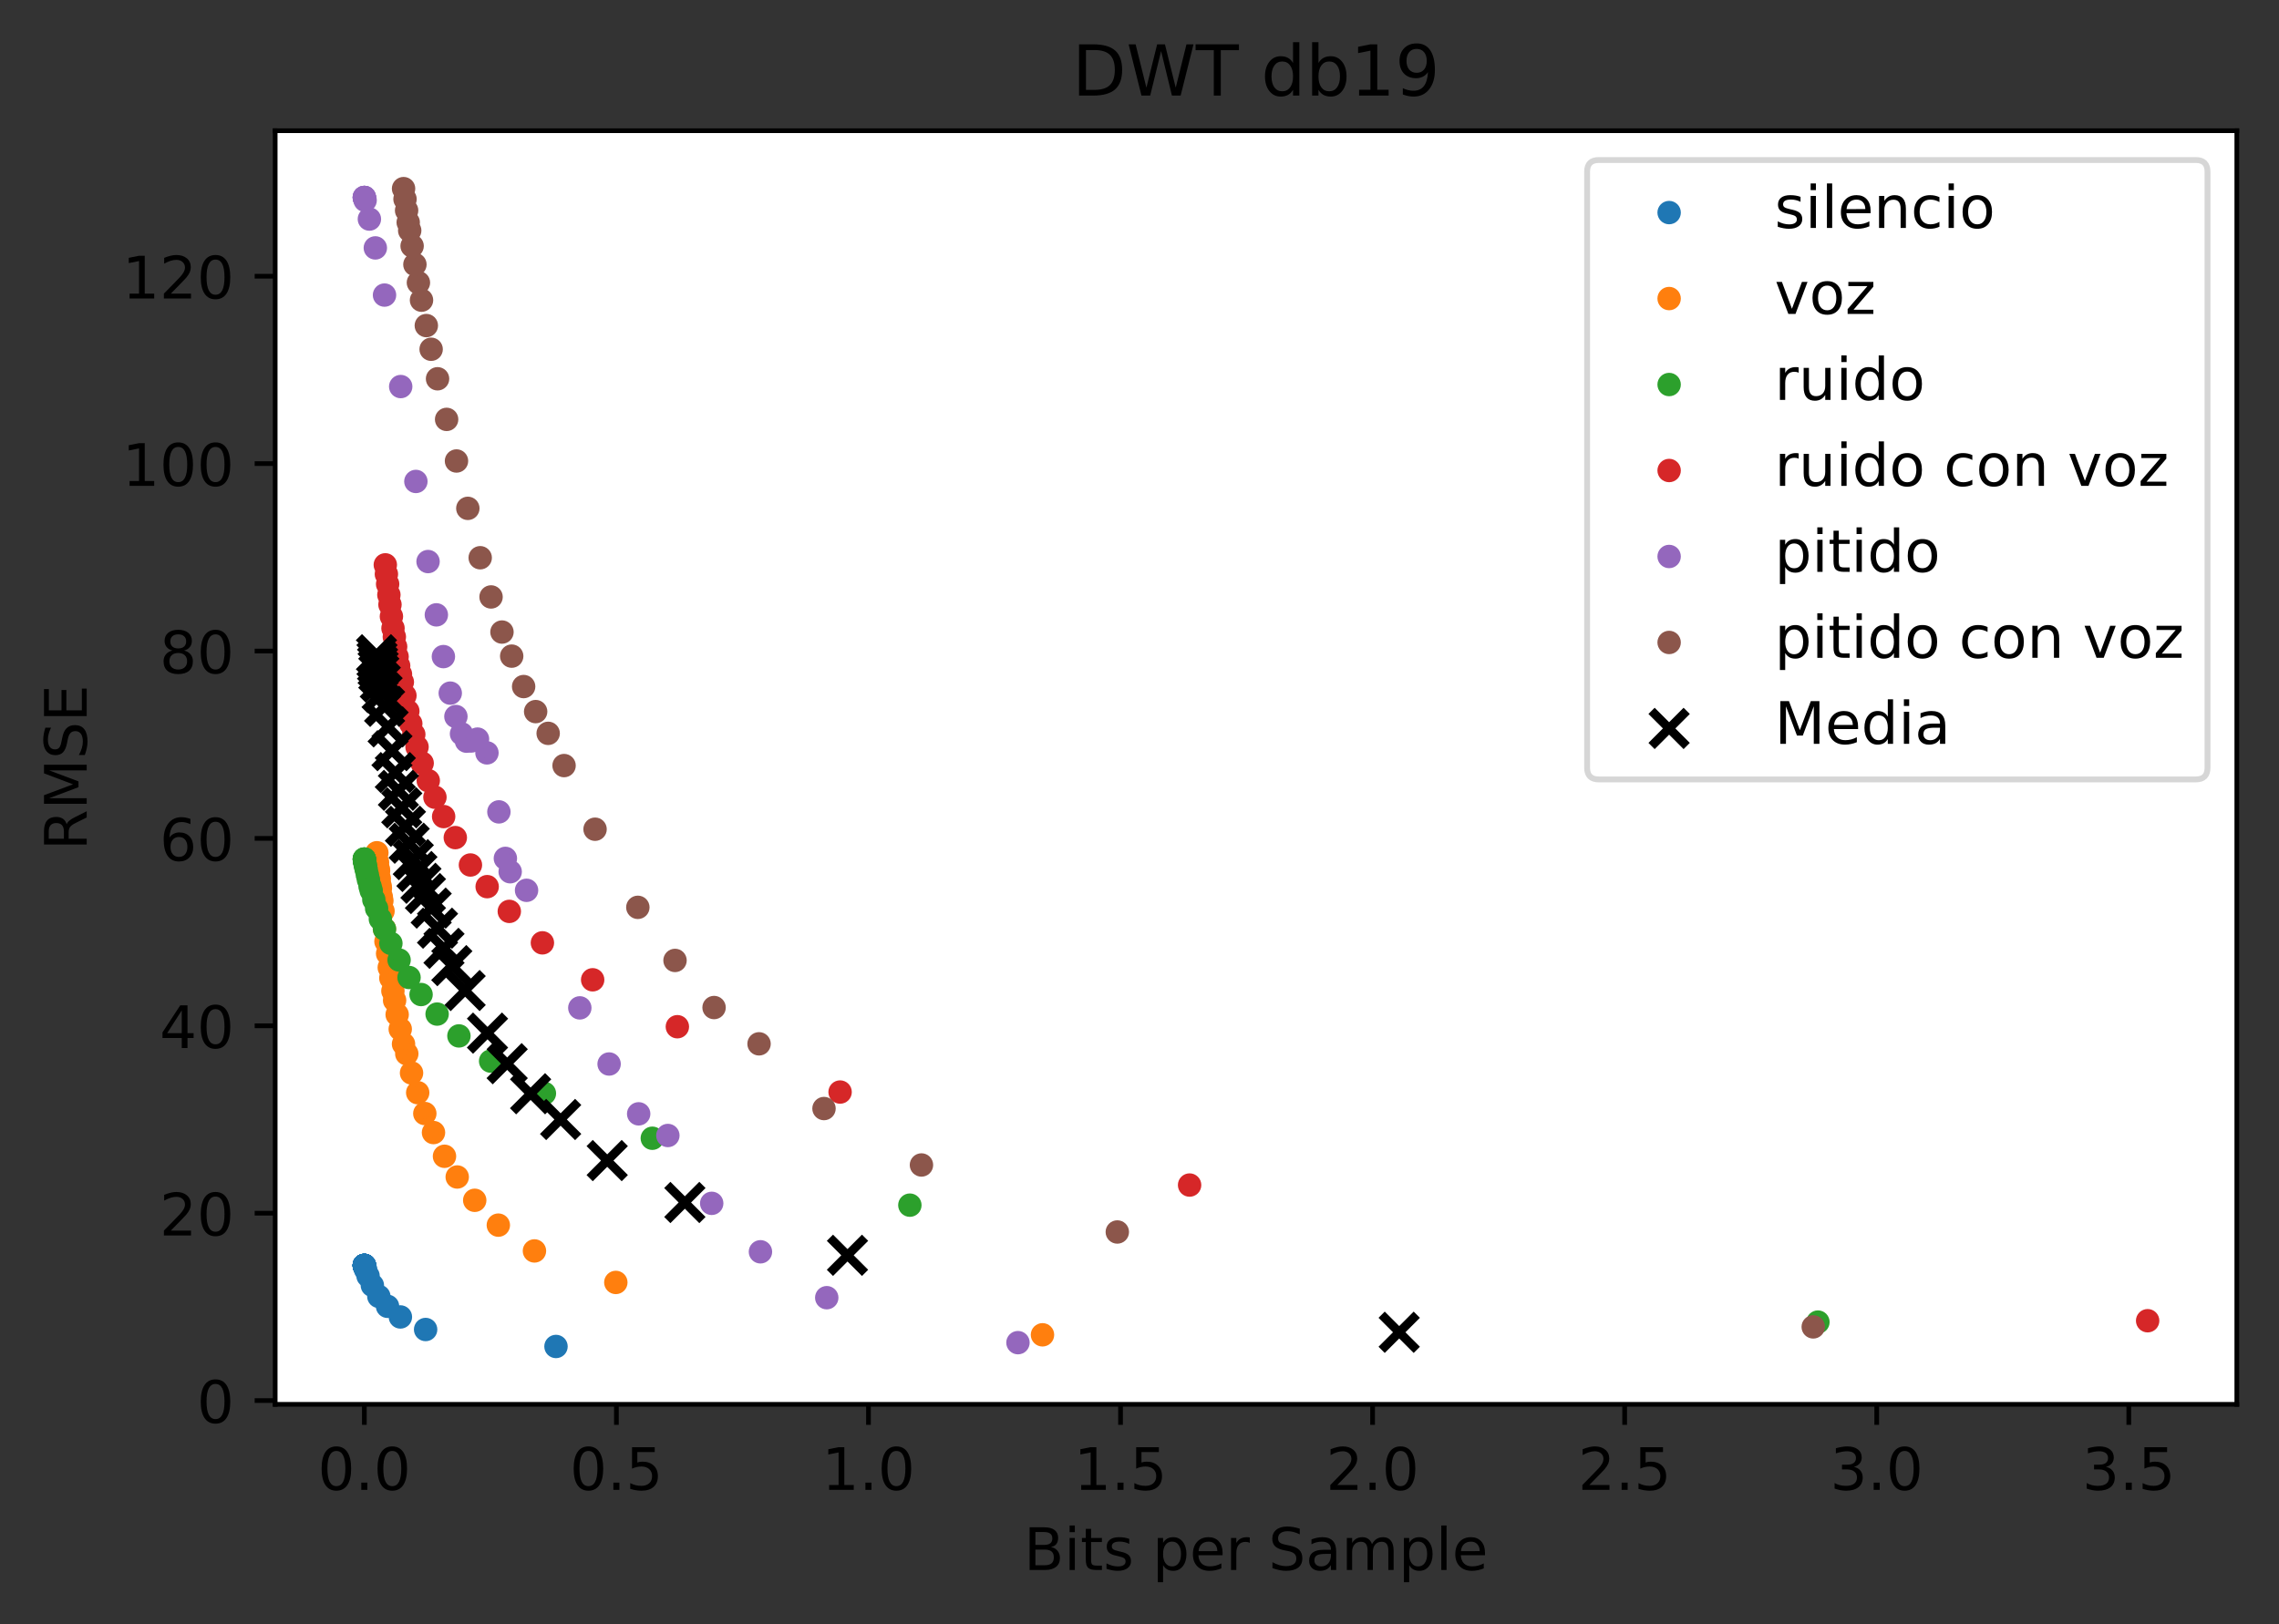 <?xml version="1.0" encoding="utf-8" standalone="no"?>
<!DOCTYPE svg PUBLIC "-//W3C//DTD SVG 1.1//EN"
  "http://www.w3.org/Graphics/SVG/1.1/DTD/svg11.dtd">
<!-- Created with matplotlib (https://matplotlib.org/) -->
<svg height="277.314pt" version="1.1" viewBox="0 0 388.966 277.314" width="388.966pt" xmlns="http://www.w3.org/2000/svg" xmlns:xlink="http://www.w3.org/1999/xlink">
 <rect x="0" y="0" width="388.966" height="277.314" fill="#333333" stroke="none"/>
 <defs>
  <style type="text/css">*{stroke-linecap:butt;stroke-linejoin:round;}</style>
 </defs>
 <g id="figure_1">
  <g id="patch_1">
   <path d="M -0 277.314 
L 388.966 277.314 
L 388.966 0 
L -0 0 
z
" style="fill:none;"/>
  </g>
  <g id="axes_1">
   <g id="patch_2">
    <path d="M 46.966 239.758 
L 381.766 239.758 
L 381.766 22.318 
L 46.966 22.318 
z
" style="fill:#ffffff;"/>
   </g>
   <g id="PathCollection_1">
    <defs>
     <path d="M 0 1.5 
C 0.398 1.5 0.779 1.342 1.061 1.061 
C 1.342 0.779 1.5 0.398 1.5 0 
C 1.5 -0.398 1.342 -0.779 1.061 -1.061 
C 0.779 -1.342 0.398 -1.5 0 -1.5 
C -0.398 -1.5 -0.779 -1.342 -1.061 -1.061 
C -1.342 -0.779 -1.5 -0.398 -1.5 0 
C -1.5 0.398 -1.342 0.779 -1.061 1.061 
C -0.779 1.342 -0.398 1.5 0 1.5 
z
" id="mddeeaa9de8" style="stroke:#1f77b4;"/>
    </defs>
    <g clip-path="url(#p621770cc7d)">
     <use style="fill:#1f77b4;stroke:#1f77b4;" x="94.894" xlink:href="#mddeeaa9de8" y="229.874"/>
     <use style="fill:#1f77b4;stroke:#1f77b4;" x="72.642" xlink:href="#mddeeaa9de8" y="226.977"/>
     <use style="fill:#1f77b4;stroke:#1f77b4;" x="68.337" xlink:href="#mddeeaa9de8" y="224.833"/>
     <use style="fill:#1f77b4;stroke:#1f77b4;" x="66.142" xlink:href="#mddeeaa9de8" y="223.018"/>
     <use style="fill:#1f77b4;stroke:#1f77b4;" x="64.659" xlink:href="#mddeeaa9de8" y="221.325"/>
     <use style="fill:#1f77b4;stroke:#1f77b4;" x="63.552" xlink:href="#mddeeaa9de8" y="219.442"/>
     <use style="fill:#1f77b4;stroke:#1f77b4;" x="62.818" xlink:href="#mddeeaa9de8" y="217.835"/>
     <use style="fill:#1f77b4;stroke:#1f77b4;" x="62.409" xlink:href="#mddeeaa9de8" y="216.768"/>
     <use style="fill:#1f77b4;stroke:#1f77b4;" x="62.289" xlink:href="#mddeeaa9de8" y="216.419"/>
     <use style="fill:#1f77b4;stroke:#1f77b4;" x="62.219" xlink:href="#mddeeaa9de8" y="216.169"/>
     <use style="fill:#1f77b4;stroke:#1f77b4;" x="62.184" xlink:href="#mddeeaa9de8" y="216.046"/>
     <use style="fill:#1f77b4;stroke:#1f77b4;" x="62.184" xlink:href="#mddeeaa9de8" y="216.046"/>
     <use style="fill:#1f77b4;stroke:#1f77b4;" x="62.184" xlink:href="#mddeeaa9de8" y="216.046"/>
     <use style="fill:#1f77b4;stroke:#1f77b4;" x="62.184" xlink:href="#mddeeaa9de8" y="216.046"/>
     <use style="fill:#1f77b4;stroke:#1f77b4;" x="62.184" xlink:href="#mddeeaa9de8" y="216.046"/>
     <use style="fill:#1f77b4;stroke:#1f77b4;" x="62.184" xlink:href="#mddeeaa9de8" y="216.046"/>
     <use style="fill:#1f77b4;stroke:#1f77b4;" x="62.184" xlink:href="#mddeeaa9de8" y="216.046"/>
     <use style="fill:#1f77b4;stroke:#1f77b4;" x="62.184" xlink:href="#mddeeaa9de8" y="216.046"/>
     <use style="fill:#1f77b4;stroke:#1f77b4;" x="62.184" xlink:href="#mddeeaa9de8" y="216.046"/>
     <use style="fill:#1f77b4;stroke:#1f77b4;" x="62.184" xlink:href="#mddeeaa9de8" y="216.046"/>
     <use style="fill:#1f77b4;stroke:#1f77b4;" x="62.184" xlink:href="#mddeeaa9de8" y="216.046"/>
     <use style="fill:#1f77b4;stroke:#1f77b4;" x="62.184" xlink:href="#mddeeaa9de8" y="216.046"/>
     <use style="fill:#1f77b4;stroke:#1f77b4;" x="62.184" xlink:href="#mddeeaa9de8" y="216.046"/>
     <use style="fill:#1f77b4;stroke:#1f77b4;" x="62.184" xlink:href="#mddeeaa9de8" y="216.046"/>
     <use style="fill:#1f77b4;stroke:#1f77b4;" x="62.184" xlink:href="#mddeeaa9de8" y="216.046"/>
     <use style="fill:#1f77b4;stroke:#1f77b4;" x="62.184" xlink:href="#mddeeaa9de8" y="216.046"/>
     <use style="fill:#1f77b4;stroke:#1f77b4;" x="62.184" xlink:href="#mddeeaa9de8" y="216.046"/>
     <use style="fill:#1f77b4;stroke:#1f77b4;" x="62.184" xlink:href="#mddeeaa9de8" y="216.046"/>
     <use style="fill:#1f77b4;stroke:#1f77b4;" x="62.184" xlink:href="#mddeeaa9de8" y="216.046"/>
     <use style="fill:#1f77b4;stroke:#1f77b4;" x="62.184" xlink:href="#mddeeaa9de8" y="216.046"/>
     <use style="fill:#1f77b4;stroke:#1f77b4;" x="62.184" xlink:href="#mddeeaa9de8" y="216.046"/>
     <use style="fill:#1f77b4;stroke:#1f77b4;" x="62.184" xlink:href="#mddeeaa9de8" y="216.046"/>
    </g>
   </g>
   <g id="PathCollection_2">
    <defs>
     <path d="M 0 1.5 
C 0.398 1.5 0.779 1.342 1.061 1.061 
C 1.342 0.779 1.5 0.398 1.5 0 
C 1.5 -0.398 1.342 -0.779 1.061 -1.061 
C 0.779 -1.342 0.398 -1.5 0 -1.5 
C -0.398 -1.5 -0.779 -1.342 -1.061 -1.061 
C -1.342 -0.779 -1.5 -0.398 -1.5 0 
C -1.5 0.398 -1.342 0.779 -1.061 1.061 
C -0.779 1.342 -0.398 1.5 0 1.5 
z
" id="me9f7a01a6a" style="stroke:#ff7f0e;"/>
    </defs>
    <g clip-path="url(#p621770cc7d)">
     <use style="fill:#ff7f0e;stroke:#ff7f0e;" x="177.925" xlink:href="#me9f7a01a6a" y="227.883"/>
     <use style="fill:#ff7f0e;stroke:#ff7f0e;" x="105.105" xlink:href="#me9f7a01a6a" y="218.941"/>
     <use style="fill:#ff7f0e;stroke:#ff7f0e;" x="91.217" xlink:href="#me9f7a01a6a" y="213.563"/>
     <use style="fill:#ff7f0e;stroke:#ff7f0e;" x="85.053" xlink:href="#me9f7a01a6a" y="209.16"/>
     <use style="fill:#ff7f0e;stroke:#ff7f0e;" x="81.022" xlink:href="#me9f7a01a6a" y="204.92"/>
     <use style="fill:#ff7f0e;stroke:#ff7f0e;" x="78.035" xlink:href="#me9f7a01a6a" y="200.939"/>
     <use style="fill:#ff7f0e;stroke:#ff7f0e;" x="75.863" xlink:href="#me9f7a01a6a" y="197.404"/>
     <use style="fill:#ff7f0e;stroke:#ff7f0e;" x="73.987" xlink:href="#me9f7a01a6a" y="193.354"/>
     <use style="fill:#ff7f0e;stroke:#ff7f0e;" x="72.505" xlink:href="#me9f7a01a6a" y="190.107"/>
     <use style="fill:#ff7f0e;stroke:#ff7f0e;" x="71.291" xlink:href="#me9f7a01a6a" y="186.544"/>
     <use style="fill:#ff7f0e;stroke:#ff7f0e;" x="70.239" xlink:href="#me9f7a01a6a" y="183.177"/>
     <use style="fill:#ff7f0e;stroke:#ff7f0e;" x="69.428" xlink:href="#me9f7a01a6a" y="179.904"/>
     <use style="fill:#ff7f0e;stroke:#ff7f0e;" x="68.871" xlink:href="#me9f7a01a6a" y="178.24"/>
     <use style="fill:#ff7f0e;stroke:#ff7f0e;" x="68.31" xlink:href="#me9f7a01a6a" y="175.693"/>
     <use style="fill:#ff7f0e;stroke:#ff7f0e;" x="67.786" xlink:href="#me9f7a01a6a" y="173.217"/>
     <use style="fill:#ff7f0e;stroke:#ff7f0e;" x="67.348" xlink:href="#me9f7a01a6a" y="170.788"/>
     <use style="fill:#ff7f0e;stroke:#ff7f0e;" x="67.059" xlink:href="#me9f7a01a6a" y="169.175"/>
     <use style="fill:#ff7f0e;stroke:#ff7f0e;" x="66.708" xlink:href="#me9f7a01a6a" y="166.978"/>
     <use style="fill:#ff7f0e;stroke:#ff7f0e;" x="66.437" xlink:href="#me9f7a01a6a" y="165.173"/>
     <use style="fill:#ff7f0e;stroke:#ff7f0e;" x="66.155" xlink:href="#me9f7a01a6a" y="162.805"/>
     <use style="fill:#ff7f0e;stroke:#ff7f0e;" x="65.874" xlink:href="#me9f7a01a6a" y="160.728"/>
     <use style="fill:#ff7f0e;stroke:#ff7f0e;" x="65.609" xlink:href="#me9f7a01a6a" y="158.573"/>
     <use style="fill:#ff7f0e;stroke:#ff7f0e;" x="65.37" xlink:href="#me9f7a01a6a" y="155.544"/>
     <use style="fill:#ff7f0e;stroke:#ff7f0e;" x="65.176" xlink:href="#me9f7a01a6a" y="153.783"/>
     <use style="fill:#ff7f0e;stroke:#ff7f0e;" x="65.079" xlink:href="#me9f7a01a6a" y="153.122"/>
     <use style="fill:#ff7f0e;stroke:#ff7f0e;" x="64.924" xlink:href="#me9f7a01a6a" y="151.654"/>
     <use style="fill:#ff7f0e;stroke:#ff7f0e;" x="64.862" xlink:href="#me9f7a01a6a" y="151.205"/>
     <use style="fill:#ff7f0e;stroke:#ff7f0e;" x="64.735" xlink:href="#me9f7a01a6a" y="149.995"/>
     <use style="fill:#ff7f0e;stroke:#ff7f0e;" x="64.613" xlink:href="#me9f7a01a6a" y="148.673"/>
     <use style="fill:#ff7f0e;stroke:#ff7f0e;" x="64.541" xlink:href="#me9f7a01a6a" y="148.286"/>
     <use style="fill:#ff7f0e;stroke:#ff7f0e;" x="64.434" xlink:href="#me9f7a01a6a" y="147.23"/>
     <use style="fill:#ff7f0e;stroke:#ff7f0e;" x="64.323" xlink:href="#me9f7a01a6a" y="145.584"/>
    </g>
   </g>
   <g id="PathCollection_3">
    <defs>
     <path d="M 0 1.5 
C 0.398 1.5 0.779 1.342 1.061 1.061 
C 1.342 0.779 1.5 0.398 1.5 0 
C 1.5 -0.398 1.342 -0.779 1.061 -1.061 
C 0.779 -1.342 0.398 -1.5 0 -1.5 
C -0.398 -1.5 -0.779 -1.342 -1.061 -1.061 
C -1.342 -0.779 -1.5 -0.398 -1.5 0 
C -1.5 0.398 -1.342 0.779 -1.061 1.061 
C -0.779 1.342 -0.398 1.5 0 1.5 
z
" id="mb1742ba981" style="stroke:#2ca02c;"/>
    </defs>
    <g clip-path="url(#p621770cc7d)">
     <use style="fill:#2ca02c;stroke:#2ca02c;" x="310.272" xlink:href="#mb1742ba981" y="225.711"/>
     <use style="fill:#2ca02c;stroke:#2ca02c;" x="155.289" xlink:href="#mb1742ba981" y="205.748"/>
     <use style="fill:#2ca02c;stroke:#2ca02c;" x="111.332" xlink:href="#mb1742ba981" y="194.325"/>
     <use style="fill:#2ca02c;stroke:#2ca02c;" x="92.916" xlink:href="#mb1742ba981" y="186.668"/>
     <use style="fill:#2ca02c;stroke:#2ca02c;" x="83.737" xlink:href="#mb1742ba981" y="181.152"/>
     <use style="fill:#2ca02c;stroke:#2ca02c;" x="78.325" xlink:href="#mb1742ba981" y="176.855"/>
     <use style="fill:#2ca02c;stroke:#2ca02c;" x="74.604" xlink:href="#mb1742ba981" y="173.127"/>
     <use style="fill:#2ca02c;stroke:#2ca02c;" x="71.866" xlink:href="#mb1742ba981" y="169.789"/>
     <use style="fill:#2ca02c;stroke:#2ca02c;" x="69.812" xlink:href="#mb1742ba981" y="166.88"/>
     <use style="fill:#2ca02c;stroke:#2ca02c;" x="68.113" xlink:href="#mb1742ba981" y="163.897"/>
     <use style="fill:#2ca02c;stroke:#2ca02c;" x="66.715" xlink:href="#mb1742ba981" y="161.06"/>
     <use style="fill:#2ca02c;stroke:#2ca02c;" x="65.627" xlink:href="#mb1742ba981" y="158.626"/>
     <use style="fill:#2ca02c;stroke:#2ca02c;" x="64.92" xlink:href="#mb1742ba981" y="156.893"/>
     <use style="fill:#2ca02c;stroke:#2ca02c;" x="64.281" xlink:href="#mb1742ba981" y="155.087"/>
     <use style="fill:#2ca02c;stroke:#2ca02c;" x="63.804" xlink:href="#mb1742ba981" y="153.597"/>
     <use style="fill:#2ca02c;stroke:#2ca02c;" x="63.357" xlink:href="#mb1742ba981" y="152.045"/>
     <use style="fill:#2ca02c;stroke:#2ca02c;" x="63.156" xlink:href="#mb1742ba981" y="151.319"/>
     <use style="fill:#2ca02c;stroke:#2ca02c;" x="62.888" xlink:href="#mb1742ba981" y="150.202"/>
     <use style="fill:#2ca02c;stroke:#2ca02c;" x="62.701" xlink:href="#mb1742ba981" y="149.375"/>
     <use style="fill:#2ca02c;stroke:#2ca02c;" x="62.513" xlink:href="#mb1742ba981" y="148.48"/>
     <use style="fill:#2ca02c;stroke:#2ca02c;" x="62.426" xlink:href="#mb1742ba981" y="148.059"/>
     <use style="fill:#2ca02c;stroke:#2ca02c;" x="62.336" xlink:href="#mb1742ba981" y="147.595"/>
     <use style="fill:#2ca02c;stroke:#2ca02c;" x="62.317" xlink:href="#mb1742ba981" y="147.498"/>
     <use style="fill:#2ca02c;stroke:#2ca02c;" x="62.25" xlink:href="#mb1742ba981" y="147.104"/>
     <use style="fill:#2ca02c;stroke:#2ca02c;" x="62.24" xlink:href="#mb1742ba981" y="147.045"/>
     <use style="fill:#2ca02c;stroke:#2ca02c;" x="62.24" xlink:href="#mb1742ba981" y="147.048"/>
     <use style="fill:#2ca02c;stroke:#2ca02c;" x="62.208" xlink:href="#mb1742ba981" y="146.83"/>
     <use style="fill:#2ca02c;stroke:#2ca02c;" x="62.196" xlink:href="#mb1742ba981" y="146.753"/>
     <use style="fill:#2ca02c;stroke:#2ca02c;" x="62.196" xlink:href="#mb1742ba981" y="146.754"/>
     <use style="fill:#2ca02c;stroke:#2ca02c;" x="62.184" xlink:href="#mb1742ba981" y="146.66"/>
     <use style="fill:#2ca02c;stroke:#2ca02c;" x="62.184" xlink:href="#mb1742ba981" y="146.66"/>
     <use style="fill:#2ca02c;stroke:#2ca02c;" x="62.184" xlink:href="#mb1742ba981" y="146.66"/>
    </g>
   </g>
   <g id="PathCollection_4">
    <defs>
     <path d="M 0 1.5 
C 0.398 1.5 0.779 1.342 1.061 1.061 
C 1.342 0.779 1.5 0.398 1.5 0 
C 1.5 -0.398 1.342 -0.779 1.061 -1.061 
C 0.779 -1.342 0.398 -1.5 0 -1.5 
C -0.398 -1.5 -0.779 -1.342 -1.061 -1.061 
C -1.342 -0.779 -1.5 -0.398 -1.5 0 
C -1.5 0.398 -1.342 0.779 -1.061 1.061 
C -0.779 1.342 -0.398 1.5 0 1.5 
z
" id="ma667327d50" style="stroke:#d62728;"/>
    </defs>
    <g clip-path="url(#p621770cc7d)">
     <use style="fill:#d62728;stroke:#d62728;" x="366.547" xlink:href="#ma667327d50" y="225.478"/>
     <use style="fill:#d62728;stroke:#d62728;" x="203.033" xlink:href="#ma667327d50" y="202.316"/>
     <use style="fill:#d62728;stroke:#d62728;" x="143.382" xlink:href="#ma667327d50" y="186.437"/>
     <use style="fill:#d62728;stroke:#d62728;" x="115.608" xlink:href="#ma667327d50" y="175.285"/>
     <use style="fill:#d62728;stroke:#d62728;" x="101.151" xlink:href="#ma667327d50" y="167.273"/>
     <use style="fill:#d62728;stroke:#d62728;" x="92.574" xlink:href="#ma667327d50" y="160.965"/>
     <use style="fill:#d62728;stroke:#d62728;" x="86.925" xlink:href="#ma667327d50" y="155.596"/>
     <use style="fill:#d62728;stroke:#d62728;" x="83.146" xlink:href="#ma667327d50" y="151.371"/>
     <use style="fill:#d62728;stroke:#d62728;" x="80.291" xlink:href="#ma667327d50" y="147.674"/>
     <use style="fill:#d62728;stroke:#d62728;" x="77.709" xlink:href="#ma667327d50" y="142.999"/>
     <use style="fill:#d62728;stroke:#d62728;" x="75.718" xlink:href="#ma667327d50" y="139.409"/>
     <use style="fill:#d62728;stroke:#d62728;" x="74.232" xlink:href="#ma667327d50" y="136.108"/>
     <use style="fill:#d62728;stroke:#d62728;" x="73.096" xlink:href="#ma667327d50" y="133.276"/>
     <use style="fill:#d62728;stroke:#d62728;" x="72.052" xlink:href="#ma667327d50" y="130.289"/>
     <use style="fill:#d62728;stroke:#d62728;" x="71.175" xlink:href="#ma667327d50" y="127.522"/>
     <use style="fill:#d62728;stroke:#d62728;" x="70.623" xlink:href="#ma667327d50" y="125.386"/>
     <use style="fill:#d62728;stroke:#d62728;" x="70.109" xlink:href="#ma667327d50" y="123.54"/>
     <use style="fill:#d62728;stroke:#d62728;" x="69.608" xlink:href="#ma667327d50" y="121.415"/>
     <use style="fill:#d62728;stroke:#d62728;" x="69.109" xlink:href="#ma667327d50" y="118.757"/>
     <use style="fill:#d62728;stroke:#d62728;" x="68.669" xlink:href="#ma667327d50" y="116.443"/>
     <use style="fill:#d62728;stroke:#d62728;" x="68.351" xlink:href="#ma667327d50" y="115.107"/>
     <use style="fill:#d62728;stroke:#d62728;" x="68.04" xlink:href="#ma667327d50" y="113.666"/>
     <use style="fill:#d62728;stroke:#d62728;" x="67.772" xlink:href="#ma667327d50" y="112.103"/>
     <use style="fill:#d62728;stroke:#d62728;" x="67.523" xlink:href="#ma667327d50" y="110.41"/>
     <use style="fill:#d62728;stroke:#d62728;" x="67.304" xlink:href="#ma667327d50" y="108.729"/>
     <use style="fill:#d62728;stroke:#d62728;" x="67.074" xlink:href="#ma667327d50" y="107.257"/>
     <use style="fill:#d62728;stroke:#d62728;" x="66.804" xlink:href="#ma667327d50" y="105.239"/>
     <use style="fill:#d62728;stroke:#d62728;" x="66.558" xlink:href="#ma667327d50" y="103.226"/>
     <use style="fill:#d62728;stroke:#d62728;" x="66.373" xlink:href="#ma667327d50" y="101.56"/>
     <use style="fill:#d62728;stroke:#d62728;" x="66.158" xlink:href="#ma667327d50" y="99.721"/>
     <use style="fill:#d62728;stroke:#d62728;" x="65.948" xlink:href="#ma667327d50" y="98.019"/>
     <use style="fill:#d62728;stroke:#d62728;" x="65.763" xlink:href="#ma667327d50" y="96.433"/>
    </g>
   </g>
   <g id="PathCollection_5">
    <defs>
     <path d="M 0 1.5 
C 0.398 1.5 0.779 1.342 1.061 1.061 
C 1.342 0.779 1.5 0.398 1.5 0 
C 1.5 -0.398 1.342 -0.779 1.061 -1.061 
C 0.779 -1.342 0.398 -1.5 0 -1.5 
C -0.398 -1.5 -0.779 -1.342 -1.061 -1.061 
C -1.342 -0.779 -1.5 -0.398 -1.5 0 
C -1.5 0.398 -1.342 0.779 -1.061 1.061 
C -0.779 1.342 -0.398 1.5 0 1.5 
z
" id="m1ffccd3797" style="stroke:#9467bd;"/>
    </defs>
    <g clip-path="url(#p621770cc7d)">
     <use style="fill:#9467bd;stroke:#9467bd;" x="173.74" xlink:href="#m1ffccd3797" y="229.222"/>
     <use style="fill:#9467bd;stroke:#9467bd;" x="141.104" xlink:href="#m1ffccd3797" y="221.546"/>
     <use style="fill:#9467bd;stroke:#9467bd;" x="129.789" xlink:href="#m1ffccd3797" y="213.711"/>
     <use style="fill:#9467bd;stroke:#9467bd;" x="121.469" xlink:href="#m1ffccd3797" y="205.438"/>
     <use style="fill:#9467bd;stroke:#9467bd;" x="113.988" xlink:href="#m1ffccd3797" y="193.855"/>
     <use style="fill:#9467bd;stroke:#9467bd;" x="109.005" xlink:href="#m1ffccd3797" y="190.158"/>
     <use style="fill:#9467bd;stroke:#9467bd;" x="103.958" xlink:href="#m1ffccd3797" y="181.65"/>
     <use style="fill:#9467bd;stroke:#9467bd;" x="98.959" xlink:href="#m1ffccd3797" y="172.068"/>
     <use style="fill:#9467bd;stroke:#9467bd;" x="89.869" xlink:href="#m1ffccd3797" y="151.997"/>
     <use style="fill:#9467bd;stroke:#9467bd;" x="87.074" xlink:href="#m1ffccd3797" y="148.826"/>
     <use style="fill:#9467bd;stroke:#9467bd;" x="86.255" xlink:href="#m1ffccd3797" y="146.547"/>
     <use style="fill:#9467bd;stroke:#9467bd;" x="85.148" xlink:href="#m1ffccd3797" y="138.607"/>
     <use style="fill:#9467bd;stroke:#9467bd;" x="83.11" xlink:href="#m1ffccd3797" y="128.532"/>
     <use style="fill:#9467bd;stroke:#9467bd;" x="81.498" xlink:href="#m1ffccd3797" y="126.182"/>
     <use style="fill:#9467bd;stroke:#9467bd;" x="80.431" xlink:href="#m1ffccd3797" y="126.502"/>
     <use style="fill:#9467bd;stroke:#9467bd;" x="79.618" xlink:href="#m1ffccd3797" y="126.534"/>
     <use style="fill:#9467bd;stroke:#9467bd;" x="78.769" xlink:href="#m1ffccd3797" y="125.275"/>
     <use style="fill:#9467bd;stroke:#9467bd;" x="77.811" xlink:href="#m1ffccd3797" y="122.327"/>
     <use style="fill:#9467bd;stroke:#9467bd;" x="76.848" xlink:href="#m1ffccd3797" y="118.333"/>
     <use style="fill:#9467bd;stroke:#9467bd;" x="75.676" xlink:href="#m1ffccd3797" y="112.097"/>
     <use style="fill:#9467bd;stroke:#9467bd;" x="74.475" xlink:href="#m1ffccd3797" y="104.97"/>
     <use style="fill:#9467bd;stroke:#9467bd;" x="73.058" xlink:href="#m1ffccd3797" y="95.871"/>
     <use style="fill:#9467bd;stroke:#9467bd;" x="70.98" xlink:href="#m1ffccd3797" y="82.194"/>
     <use style="fill:#9467bd;stroke:#9467bd;" x="68.39" xlink:href="#m1ffccd3797" y="65.995"/>
     <use style="fill:#9467bd;stroke:#9467bd;" x="65.627" xlink:href="#m1ffccd3797" y="50.377"/>
     <use style="fill:#9467bd;stroke:#9467bd;" x="64.06" xlink:href="#m1ffccd3797" y="42.323"/>
     <use style="fill:#9467bd;stroke:#9467bd;" x="63.046" xlink:href="#m1ffccd3797" y="37.399"/>
     <use style="fill:#9467bd;stroke:#9467bd;" x="62.317" xlink:href="#m1ffccd3797" y="34.199"/>
     <use style="fill:#9467bd;stroke:#9467bd;" x="62.184" xlink:href="#m1ffccd3797" y="33.714"/>
     <use style="fill:#9467bd;stroke:#9467bd;" x="62.184" xlink:href="#m1ffccd3797" y="33.714"/>
     <use style="fill:#9467bd;stroke:#9467bd;" x="62.184" xlink:href="#m1ffccd3797" y="33.714"/>
     <use style="fill:#9467bd;stroke:#9467bd;" x="62.184" xlink:href="#m1ffccd3797" y="33.714"/>
    </g>
   </g>
   <g id="PathCollection_6">
    <defs>
     <path d="M 0 1.5 
C 0.398 1.5 0.779 1.342 1.061 1.061 
C 1.342 0.779 1.5 0.398 1.5 0 
C 1.5 -0.398 1.342 -0.779 1.061 -1.061 
C 0.779 -1.342 0.398 -1.5 0 -1.5 
C -0.398 -1.5 -0.779 -1.342 -1.061 -1.061 
C -1.342 -0.779 -1.5 -0.398 -1.5 0 
C -1.5 0.398 -1.342 0.779 -1.061 1.061 
C -0.779 1.342 -0.398 1.5 0 1.5 
z
" id="me837caea90" style="stroke:#8c564b;"/>
    </defs>
    <g clip-path="url(#p621770cc7d)">
     <use style="fill:#8c564b;stroke:#8c564b;" x="309.473" xlink:href="#me837caea90" y="226.53"/>
     <use style="fill:#8c564b;stroke:#8c564b;" x="190.696" xlink:href="#me837caea90" y="210.329"/>
     <use style="fill:#8c564b;stroke:#8c564b;" x="157.268" xlink:href="#me837caea90" y="198.89"/>
     <use style="fill:#8c564b;stroke:#8c564b;" x="140.636" xlink:href="#me837caea90" y="189.255"/>
     <use style="fill:#8c564b;stroke:#8c564b;" x="129.55" xlink:href="#me837caea90" y="178.206"/>
     <use style="fill:#8c564b;stroke:#8c564b;" x="121.873" xlink:href="#me837caea90" y="172.011"/>
     <use style="fill:#8c564b;stroke:#8c564b;" x="115.208" xlink:href="#me837caea90" y="163.969"/>
     <use style="fill:#8c564b;stroke:#8c564b;" x="108.864" xlink:href="#me837caea90" y="154.904"/>
     <use style="fill:#8c564b;stroke:#8c564b;" x="101.561" xlink:href="#me837caea90" y="141.567"/>
     <use style="fill:#8c564b;stroke:#8c564b;" x="96.271" xlink:href="#me837caea90" y="130.702"/>
     <use style="fill:#8c564b;stroke:#8c564b;" x="93.558" xlink:href="#me837caea90" y="125.2"/>
     <use style="fill:#8c564b;stroke:#8c564b;" x="91.421" xlink:href="#me837caea90" y="121.486"/>
     <use style="fill:#8c564b;stroke:#8c564b;" x="89.371" xlink:href="#me837caea90" y="117.212"/>
     <use style="fill:#8c564b;stroke:#8c564b;" x="87.334" xlink:href="#me837caea90" y="112.017"/>
     <use style="fill:#8c564b;stroke:#8c564b;" x="85.673" xlink:href="#me837caea90" y="107.906"/>
     <use style="fill:#8c564b;stroke:#8c564b;" x="83.81" xlink:href="#me837caea90" y="101.912"/>
     <use style="fill:#8c564b;stroke:#8c564b;" x="81.958" xlink:href="#me837caea90" y="95.219"/>
     <use style="fill:#8c564b;stroke:#8c564b;" x="79.847" xlink:href="#me837caea90" y="86.788"/>
     <use style="fill:#8c564b;stroke:#8c564b;" x="77.911" xlink:href="#me837caea90" y="78.702"/>
     <use style="fill:#8c564b;stroke:#8c564b;" x="76.226" xlink:href="#me837caea90" y="71.599"/>
     <use style="fill:#8c564b;stroke:#8c564b;" x="74.678" xlink:href="#me837caea90" y="64.666"/>
     <use style="fill:#8c564b;stroke:#8c564b;" x="73.583" xlink:href="#me837caea90" y="59.626"/>
     <use style="fill:#8c564b;stroke:#8c564b;" x="72.763" xlink:href="#me837caea90" y="55.583"/>
     <use style="fill:#8c564b;stroke:#8c564b;" x="71.941" xlink:href="#me837caea90" y="51.246"/>
     <use style="fill:#8c564b;stroke:#8c564b;" x="71.413" xlink:href="#me837caea90" y="48.257"/>
     <use style="fill:#8c564b;stroke:#8c564b;" x="70.814" xlink:href="#me837caea90" y="45.155"/>
     <use style="fill:#8c564b;stroke:#8c564b;" x="70.338" xlink:href="#me837caea90" y="41.998"/>
     <use style="fill:#8c564b;stroke:#8c564b;" x="69.926" xlink:href="#me837caea90" y="39.359"/>
     <use style="fill:#8c564b;stroke:#8c564b;" x="69.671" xlink:href="#me837caea90" y="37.969"/>
     <use style="fill:#8c564b;stroke:#8c564b;" x="69.397" xlink:href="#me837caea90" y="35.931"/>
     <use style="fill:#8c564b;stroke:#8c564b;" x="69.125" xlink:href="#me837caea90" y="33.997"/>
     <use style="fill:#8c564b;stroke:#8c564b;" x="68.878" xlink:href="#me837caea90" y="32.202"/>
    </g>
   </g>
   <g id="PathCollection_7">
    <defs>
     <path d="M -3 3 
L 3 -3 
M -3 -3 
L 3 3 
" id="m4078524108" style="stroke:#000000;stroke-width:1.5;"/>
    </defs>
    <g clip-path="url(#p621770cc7d)">
     <use style="stroke:#000000;stroke-width:1.5;" x="238.809" xlink:href="#m4078524108" y="227.45"/>
     <use style="stroke:#000000;stroke-width:1.5;" x="144.645" xlink:href="#m4078524108" y="214.31"/>
     <use style="stroke:#000000;stroke-width:1.5;" x="116.888" xlink:href="#m4078524108" y="205.293"/>
     <use style="stroke:#000000;stroke-width:1.5;" x="103.637" xlink:href="#m4078524108" y="198.137"/>
     <use style="stroke:#000000;stroke-width:1.5;" x="95.684" xlink:href="#m4078524108" y="191.122"/>
     <use style="stroke:#000000;stroke-width:1.5;" x="90.561" xlink:href="#m4078524108" y="186.728"/>
     <use style="stroke:#000000;stroke-width:1.5;" x="86.563" xlink:href="#m4078524108" y="181.597"/>
     <use style="stroke:#000000;stroke-width:1.5;" x="83.205" xlink:href="#m4078524108" y="176.376"/>
     <use style="stroke:#000000;stroke-width:1.5;" x="79.388" xlink:href="#m4078524108" y="169.107"/>
     <use style="stroke:#000000;stroke-width:1.5;" x="77.113" xlink:href="#m4078524108" y="164.856"/>
     <use style="stroke:#000000;stroke-width:1.5;" x="75.778" xlink:href="#m4078524108" y="161.906"/>
     <use style="stroke:#000000;stroke-width:1.5;" x="74.673" xlink:href="#m4078524108" y="158.463"/>
     <use style="stroke:#000000;stroke-width:1.5;" x="73.592" xlink:href="#m4078524108" y="155.033"/>
     <use style="stroke:#000000;stroke-width:1.5;" x="72.61" xlink:href="#m4078524108" y="152.552"/>
     <use style="stroke:#000000;stroke-width:1.5;" x="71.842" xlink:href="#m4078524108" y="150.798"/>
     <use style="stroke:#000000;stroke-width:1.5;" x="71.157" xlink:href="#m4078524108" y="148.786"/>
     <use style="stroke:#000000;stroke-width:1.5;" x="70.539" xlink:href="#m4078524108" y="146.762"/>
     <use style="stroke:#000000;stroke-width:1.5;" x="69.841" xlink:href="#m4078524108" y="143.96"/>
     <use style="stroke:#000000;stroke-width:1.5;" x="69.198" xlink:href="#m4078524108" y="141.064"/>
     <use style="stroke:#000000;stroke-width:1.5;" x="68.57" xlink:href="#m4078524108" y="137.912"/>
     <use style="stroke:#000000;stroke-width:1.5;" x="67.998" xlink:href="#m4078524108" y="134.929"/>
     <use style="stroke:#000000;stroke-width:1.5;" x="67.468" xlink:href="#m4078524108" y="131.896"/>
     <use style="stroke:#000000;stroke-width:1.5;" x="66.898" xlink:href="#m4078524108" y="128.161"/>
     <use style="stroke:#000000;stroke-width:1.5;" x="66.244" xlink:href="#m4078524108" y="124.097"/>
     <use style="stroke:#000000;stroke-width:1.5;" x="65.641" xlink:href="#m4078524108" y="120.596"/>
     <use style="stroke:#000000;stroke-width:1.5;" x="65.216" xlink:href="#m4078524108" y="118.247"/>
     <use style="stroke:#000000;stroke-width:1.5;" x="64.907" xlink:href="#m4078524108" y="116.453"/>
     <use style="stroke:#000000;stroke-width:1.5;" x="64.653" xlink:href="#m4078524108" y="114.93"/>
     <use style="stroke:#000000;stroke-width:1.5;" x="64.537" xlink:href="#m4078524108" y="114.119"/>
     <use style="stroke:#000000;stroke-width:1.5;" x="64.441" xlink:href="#m4078524108" y="113.393"/>
     <use style="stroke:#000000;stroke-width:1.5;" x="64.343" xlink:href="#m4078524108" y="112.611"/>
     <use style="stroke:#000000;stroke-width:1.5;" x="64.253" xlink:href="#m4078524108" y="111.773"/>
    </g>
   </g>
   <g id="matplotlib.axis_1">
    <g id="xtick_1">
     <g id="line2d_1">
      <defs>
       <path d="M 0 0 
L 0 3.5 
" id="m77ef4b197a" style="stroke:#000000;stroke-width:0.8;"/>
      </defs>
      <g>
       <use style="stroke:#000000;stroke-width:0.8;" x="62.184" xlink:href="#m77ef4b197a" y="239.758"/>
      </g>
     </g>
     <g id="text_1">
      <!-- 0.0 -->
      <g transform="translate(54.232 254.357)scale(0.1 -0.1)">
       <defs>
        <path d="M 31.781 66.406 
Q 24.172 66.406 20.328 58.906 
Q 16.5 51.422 16.5 36.375 
Q 16.5 21.391 20.328 13.891 
Q 24.172 6.391 31.781 6.391 
Q 39.453 6.391 43.281 13.891 
Q 47.125 21.391 47.125 36.375 
Q 47.125 51.422 43.281 58.906 
Q 39.453 66.406 31.781 66.406 
z
M 31.781 74.219 
Q 44.047 74.219 50.516 64.516 
Q 56.984 54.828 56.984 36.375 
Q 56.984 17.969 50.516 8.266 
Q 44.047 -1.422 31.781 -1.422 
Q 19.531 -1.422 13.062 8.266 
Q 6.594 17.969 6.594 36.375 
Q 6.594 54.828 13.062 64.516 
Q 19.531 74.219 31.781 74.219 
z
" id="DejaVuSans-48"/>
        <path d="M 10.688 12.406 
L 21 12.406 
L 21 0 
L 10.688 0 
z
" id="DejaVuSans-46"/>
       </defs>
       <use xlink:href="#DejaVuSans-48"/>
       <use x="63.623" xlink:href="#DejaVuSans-46"/>
       <use x="95.41" xlink:href="#DejaVuSans-48"/>
      </g>
     </g>
    </g>
    <g id="xtick_2">
     <g id="line2d_2">
      <g>
       <use style="stroke:#000000;stroke-width:0.8;" x="105.204" xlink:href="#m77ef4b197a" y="239.758"/>
      </g>
     </g>
     <g id="text_2">
      <!-- 0.5 -->
      <g transform="translate(97.253 254.357)scale(0.1 -0.1)">
       <defs>
        <path d="M 10.797 72.906 
L 49.516 72.906 
L 49.516 64.594 
L 19.828 64.594 
L 19.828 46.734 
Q 21.969 47.469 24.109 47.828 
Q 26.266 48.188 28.422 48.188 
Q 40.625 48.188 47.75 41.5 
Q 54.891 34.812 54.891 23.391 
Q 54.891 11.625 47.562 5.094 
Q 40.234 -1.422 26.906 -1.422 
Q 22.312 -1.422 17.547 -0.641 
Q 12.797 0.141 7.719 1.703 
L 7.719 11.625 
Q 12.109 9.234 16.797 8.062 
Q 21.484 6.891 26.703 6.891 
Q 35.156 6.891 40.078 11.328 
Q 45.016 15.766 45.016 23.391 
Q 45.016 31 40.078 35.438 
Q 35.156 39.891 26.703 39.891 
Q 22.75 39.891 18.812 39.016 
Q 14.891 38.141 10.797 36.281 
z
" id="DejaVuSans-53"/>
       </defs>
       <use xlink:href="#DejaVuSans-48"/>
       <use x="63.623" xlink:href="#DejaVuSans-46"/>
       <use x="95.41" xlink:href="#DejaVuSans-53"/>
      </g>
     </g>
    </g>
    <g id="xtick_3">
     <g id="line2d_3">
      <g>
       <use style="stroke:#000000;stroke-width:0.8;" x="148.225" xlink:href="#m77ef4b197a" y="239.758"/>
      </g>
     </g>
     <g id="text_3">
      <!-- 1.0 -->
      <g transform="translate(140.274 254.357)scale(0.1 -0.1)">
       <defs>
        <path d="M 12.406 8.297 
L 28.516 8.297 
L 28.516 63.922 
L 10.984 60.406 
L 10.984 69.391 
L 28.422 72.906 
L 38.281 72.906 
L 38.281 8.297 
L 54.391 8.297 
L 54.391 0 
L 12.406 0 
z
" id="DejaVuSans-49"/>
       </defs>
       <use xlink:href="#DejaVuSans-49"/>
       <use x="63.623" xlink:href="#DejaVuSans-46"/>
       <use x="95.41" xlink:href="#DejaVuSans-48"/>
      </g>
     </g>
    </g>
    <g id="xtick_4">
     <g id="line2d_4">
      <g>
       <use style="stroke:#000000;stroke-width:0.8;" x="191.246" xlink:href="#m77ef4b197a" y="239.758"/>
      </g>
     </g>
     <g id="text_4">
      <!-- 1.5 -->
      <g transform="translate(183.294 254.357)scale(0.1 -0.1)">
       <use xlink:href="#DejaVuSans-49"/>
       <use x="63.623" xlink:href="#DejaVuSans-46"/>
       <use x="95.41" xlink:href="#DejaVuSans-53"/>
      </g>
     </g>
    </g>
    <g id="xtick_5">
     <g id="line2d_5">
      <g>
       <use style="stroke:#000000;stroke-width:0.8;" x="234.266" xlink:href="#m77ef4b197a" y="239.758"/>
      </g>
     </g>
     <g id="text_5">
      <!-- 2.0 -->
      <g transform="translate(226.315 254.357)scale(0.1 -0.1)">
       <defs>
        <path d="M 19.188 8.297 
L 53.609 8.297 
L 53.609 0 
L 7.328 0 
L 7.328 8.297 
Q 12.938 14.109 22.625 23.891 
Q 32.328 33.688 34.812 36.531 
Q 39.547 41.844 41.422 45.531 
Q 43.312 49.219 43.312 52.781 
Q 43.312 58.594 39.234 62.25 
Q 35.156 65.922 28.609 65.922 
Q 23.969 65.922 18.812 64.312 
Q 13.672 62.703 7.812 59.422 
L 7.812 69.391 
Q 13.766 71.781 18.938 73 
Q 24.125 74.219 28.422 74.219 
Q 39.75 74.219 46.484 68.547 
Q 53.219 62.891 53.219 53.422 
Q 53.219 48.922 51.531 44.891 
Q 49.859 40.875 45.406 35.406 
Q 44.188 33.984 37.641 27.219 
Q 31.109 20.453 19.188 8.297 
z
" id="DejaVuSans-50"/>
       </defs>
       <use xlink:href="#DejaVuSans-50"/>
       <use x="63.623" xlink:href="#DejaVuSans-46"/>
       <use x="95.41" xlink:href="#DejaVuSans-48"/>
      </g>
     </g>
    </g>
    <g id="xtick_6">
     <g id="line2d_6">
      <g>
       <use style="stroke:#000000;stroke-width:0.8;" x="277.287" xlink:href="#m77ef4b197a" y="239.758"/>
      </g>
     </g>
     <g id="text_6">
      <!-- 2.5 -->
      <g transform="translate(269.336 254.357)scale(0.1 -0.1)">
       <use xlink:href="#DejaVuSans-50"/>
       <use x="63.623" xlink:href="#DejaVuSans-46"/>
       <use x="95.41" xlink:href="#DejaVuSans-53"/>
      </g>
     </g>
    </g>
    <g id="xtick_7">
     <g id="line2d_7">
      <g>
       <use style="stroke:#000000;stroke-width:0.8;" x="320.308" xlink:href="#m77ef4b197a" y="239.758"/>
      </g>
     </g>
     <g id="text_7">
      <!-- 3.0 -->
      <g transform="translate(312.356 254.357)scale(0.1 -0.1)">
       <defs>
        <path d="M 40.578 39.312 
Q 47.656 37.797 51.625 33 
Q 55.609 28.219 55.609 21.188 
Q 55.609 10.406 48.188 4.484 
Q 40.766 -1.422 27.094 -1.422 
Q 22.516 -1.422 17.656 -0.516 
Q 12.797 0.391 7.625 2.203 
L 7.625 11.719 
Q 11.719 9.328 16.594 8.109 
Q 21.484 6.891 26.812 6.891 
Q 36.078 6.891 40.938 10.547 
Q 45.797 14.203 45.797 21.188 
Q 45.797 27.641 41.281 31.266 
Q 36.766 34.906 28.719 34.906 
L 20.219 34.906 
L 20.219 43.016 
L 29.109 43.016 
Q 36.375 43.016 40.234 45.922 
Q 44.094 48.828 44.094 54.297 
Q 44.094 59.906 40.109 62.906 
Q 36.141 65.922 28.719 65.922 
Q 24.656 65.922 20.016 65.031 
Q 15.375 64.156 9.812 62.312 
L 9.812 71.094 
Q 15.438 72.656 20.344 73.438 
Q 25.25 74.219 29.594 74.219 
Q 40.828 74.219 47.359 69.109 
Q 53.906 64.016 53.906 55.328 
Q 53.906 49.266 50.438 45.094 
Q 46.969 40.922 40.578 39.312 
z
" id="DejaVuSans-51"/>
       </defs>
       <use xlink:href="#DejaVuSans-51"/>
       <use x="63.623" xlink:href="#DejaVuSans-46"/>
       <use x="95.41" xlink:href="#DejaVuSans-48"/>
      </g>
     </g>
    </g>
    <g id="xtick_8">
     <g id="line2d_8">
      <g>
       <use style="stroke:#000000;stroke-width:0.8;" x="363.328" xlink:href="#m77ef4b197a" y="239.758"/>
      </g>
     </g>
     <g id="text_8">
      <!-- 3.5 -->
      <g transform="translate(355.377 254.357)scale(0.1 -0.1)">
       <use xlink:href="#DejaVuSans-51"/>
       <use x="63.623" xlink:href="#DejaVuSans-46"/>
       <use x="95.41" xlink:href="#DejaVuSans-53"/>
      </g>
     </g>
    </g>
    <g id="text_9">
     <!-- Bits per Sample -->
     <g transform="translate(174.748 268.035)scale(0.1 -0.1)">
      <defs>
       <path d="M 19.672 34.812 
L 19.672 8.109 
L 35.5 8.109 
Q 43.453 8.109 47.281 11.406 
Q 51.125 14.703 51.125 21.484 
Q 51.125 28.328 47.281 31.562 
Q 43.453 34.812 35.5 34.812 
z
M 19.672 64.797 
L 19.672 42.828 
L 34.281 42.828 
Q 41.5 42.828 45.031 45.531 
Q 48.578 48.25 48.578 53.812 
Q 48.578 59.328 45.031 62.062 
Q 41.5 64.797 34.281 64.797 
z
M 9.812 72.906 
L 35.016 72.906 
Q 46.297 72.906 52.391 68.219 
Q 58.5 63.531 58.5 54.891 
Q 58.5 48.188 55.375 44.234 
Q 52.25 40.281 46.188 39.312 
Q 53.469 37.75 57.5 32.781 
Q 61.531 27.828 61.531 20.406 
Q 61.531 10.641 54.891 5.312 
Q 48.25 0 35.984 0 
L 9.812 0 
z
" id="DejaVuSans-66"/>
       <path d="M 9.422 54.688 
L 18.406 54.688 
L 18.406 0 
L 9.422 0 
z
M 9.422 75.984 
L 18.406 75.984 
L 18.406 64.594 
L 9.422 64.594 
z
" id="DejaVuSans-105"/>
       <path d="M 18.312 70.219 
L 18.312 54.688 
L 36.812 54.688 
L 36.812 47.703 
L 18.312 47.703 
L 18.312 18.016 
Q 18.312 11.328 20.141 9.422 
Q 21.969 7.516 27.594 7.516 
L 36.812 7.516 
L 36.812 0 
L 27.594 0 
Q 17.188 0 13.234 3.875 
Q 9.281 7.766 9.281 18.016 
L 9.281 47.703 
L 2.688 47.703 
L 2.688 54.688 
L 9.281 54.688 
L 9.281 70.219 
z
" id="DejaVuSans-116"/>
       <path d="M 44.281 53.078 
L 44.281 44.578 
Q 40.484 46.531 36.375 47.5 
Q 32.281 48.484 27.875 48.484 
Q 21.188 48.484 17.844 46.438 
Q 14.5 44.391 14.5 40.281 
Q 14.5 37.156 16.891 35.375 
Q 19.281 33.594 26.516 31.984 
L 29.594 31.297 
Q 39.156 29.25 43.188 25.516 
Q 47.219 21.781 47.219 15.094 
Q 47.219 7.469 41.188 3.016 
Q 35.156 -1.422 24.609 -1.422 
Q 20.219 -1.422 15.453 -0.562 
Q 10.688 0.297 5.422 2 
L 5.422 11.281 
Q 10.406 8.688 15.234 7.391 
Q 20.062 6.109 24.812 6.109 
Q 31.156 6.109 34.562 8.281 
Q 37.984 10.453 37.984 14.406 
Q 37.984 18.062 35.516 20.016 
Q 33.062 21.969 24.703 23.781 
L 21.578 24.516 
Q 13.234 26.266 9.516 29.906 
Q 5.812 33.547 5.812 39.891 
Q 5.812 47.609 11.281 51.797 
Q 16.75 56 26.812 56 
Q 31.781 56 36.172 55.266 
Q 40.578 54.547 44.281 53.078 
z
" id="DejaVuSans-115"/>
       <path id="DejaVuSans-32"/>
       <path d="M 18.109 8.203 
L 18.109 -20.797 
L 9.078 -20.797 
L 9.078 54.688 
L 18.109 54.688 
L 18.109 46.391 
Q 20.953 51.266 25.266 53.625 
Q 29.594 56 35.594 56 
Q 45.562 56 51.781 48.094 
Q 58.016 40.188 58.016 27.297 
Q 58.016 14.406 51.781 6.484 
Q 45.562 -1.422 35.594 -1.422 
Q 29.594 -1.422 25.266 0.953 
Q 20.953 3.328 18.109 8.203 
z
M 48.688 27.297 
Q 48.688 37.203 44.609 42.844 
Q 40.531 48.484 33.406 48.484 
Q 26.266 48.484 22.188 42.844 
Q 18.109 37.203 18.109 27.297 
Q 18.109 17.391 22.188 11.75 
Q 26.266 6.109 33.406 6.109 
Q 40.531 6.109 44.609 11.75 
Q 48.688 17.391 48.688 27.297 
z
" id="DejaVuSans-112"/>
       <path d="M 56.203 29.594 
L 56.203 25.203 
L 14.891 25.203 
Q 15.484 15.922 20.484 11.062 
Q 25.484 6.203 34.422 6.203 
Q 39.594 6.203 44.453 7.469 
Q 49.312 8.734 54.109 11.281 
L 54.109 2.781 
Q 49.266 0.734 44.188 -0.344 
Q 39.109 -1.422 33.891 -1.422 
Q 20.797 -1.422 13.156 6.188 
Q 5.516 13.812 5.516 26.812 
Q 5.516 40.234 12.766 48.109 
Q 20.016 56 32.328 56 
Q 43.359 56 49.781 48.891 
Q 56.203 41.797 56.203 29.594 
z
M 47.219 32.234 
Q 47.125 39.594 43.094 43.984 
Q 39.062 48.391 32.422 48.391 
Q 24.906 48.391 20.391 44.141 
Q 15.875 39.891 15.188 32.172 
z
" id="DejaVuSans-101"/>
       <path d="M 41.109 46.297 
Q 39.594 47.172 37.812 47.578 
Q 36.031 48 33.891 48 
Q 26.266 48 22.188 43.047 
Q 18.109 38.094 18.109 28.812 
L 18.109 0 
L 9.078 0 
L 9.078 54.688 
L 18.109 54.688 
L 18.109 46.188 
Q 20.953 51.172 25.484 53.578 
Q 30.031 56 36.531 56 
Q 37.453 56 38.578 55.875 
Q 39.703 55.766 41.062 55.516 
z
" id="DejaVuSans-114"/>
       <path d="M 53.516 70.516 
L 53.516 60.891 
Q 47.906 63.578 42.922 64.891 
Q 37.938 66.219 33.297 66.219 
Q 25.25 66.219 20.875 63.094 
Q 16.5 59.969 16.5 54.203 
Q 16.5 49.359 19.406 46.891 
Q 22.312 44.438 30.422 42.922 
L 36.375 41.703 
Q 47.406 39.594 52.656 34.297 
Q 57.906 29 57.906 20.125 
Q 57.906 9.516 50.797 4.047 
Q 43.703 -1.422 29.984 -1.422 
Q 24.812 -1.422 18.969 -0.25 
Q 13.141 0.922 6.891 3.219 
L 6.891 13.375 
Q 12.891 10.016 18.656 8.297 
Q 24.422 6.594 29.984 6.594 
Q 38.422 6.594 43.016 9.906 
Q 47.609 13.234 47.609 19.391 
Q 47.609 24.75 44.312 27.781 
Q 41.016 30.812 33.5 32.328 
L 27.484 33.5 
Q 16.453 35.688 11.516 40.375 
Q 6.594 45.062 6.594 53.422 
Q 6.594 63.094 13.406 68.656 
Q 20.219 74.219 32.172 74.219 
Q 37.312 74.219 42.625 73.281 
Q 47.953 72.359 53.516 70.516 
z
" id="DejaVuSans-83"/>
       <path d="M 34.281 27.484 
Q 23.391 27.484 19.188 25 
Q 14.984 22.516 14.984 16.5 
Q 14.984 11.719 18.141 8.906 
Q 21.297 6.109 26.703 6.109 
Q 34.188 6.109 38.703 11.406 
Q 43.219 16.703 43.219 25.484 
L 43.219 27.484 
z
M 52.203 31.203 
L 52.203 0 
L 43.219 0 
L 43.219 8.297 
Q 40.141 3.328 35.547 0.953 
Q 30.953 -1.422 24.312 -1.422 
Q 15.922 -1.422 10.953 3.297 
Q 6 8.016 6 15.922 
Q 6 25.141 12.172 29.828 
Q 18.359 34.516 30.609 34.516 
L 43.219 34.516 
L 43.219 35.406 
Q 43.219 41.609 39.141 45 
Q 35.062 48.391 27.688 48.391 
Q 23 48.391 18.547 47.266 
Q 14.109 46.141 10.016 43.891 
L 10.016 52.203 
Q 14.938 54.109 19.578 55.047 
Q 24.219 56 28.609 56 
Q 40.484 56 46.344 49.844 
Q 52.203 43.703 52.203 31.203 
z
" id="DejaVuSans-97"/>
       <path d="M 52 44.188 
Q 55.375 50.25 60.062 53.125 
Q 64.75 56 71.094 56 
Q 79.641 56 84.281 50.016 
Q 88.922 44.047 88.922 33.016 
L 88.922 0 
L 79.891 0 
L 79.891 32.719 
Q 79.891 40.578 77.094 44.375 
Q 74.312 48.188 68.609 48.188 
Q 61.625 48.188 57.562 43.547 
Q 53.516 38.922 53.516 30.906 
L 53.516 0 
L 44.484 0 
L 44.484 32.719 
Q 44.484 40.625 41.703 44.406 
Q 38.922 48.188 33.109 48.188 
Q 26.219 48.188 22.156 43.531 
Q 18.109 38.875 18.109 30.906 
L 18.109 0 
L 9.078 0 
L 9.078 54.688 
L 18.109 54.688 
L 18.109 46.188 
Q 21.188 51.219 25.484 53.609 
Q 29.781 56 35.688 56 
Q 41.656 56 45.828 52.969 
Q 50 49.953 52 44.188 
z
" id="DejaVuSans-109"/>
       <path d="M 9.422 75.984 
L 18.406 75.984 
L 18.406 0 
L 9.422 0 
z
" id="DejaVuSans-108"/>
      </defs>
      <use xlink:href="#DejaVuSans-66"/>
      <use x="68.604" xlink:href="#DejaVuSans-105"/>
      <use x="96.387" xlink:href="#DejaVuSans-116"/>
      <use x="135.596" xlink:href="#DejaVuSans-115"/>
      <use x="187.695" xlink:href="#DejaVuSans-32"/>
      <use x="219.482" xlink:href="#DejaVuSans-112"/>
      <use x="282.959" xlink:href="#DejaVuSans-101"/>
      <use x="344.482" xlink:href="#DejaVuSans-114"/>
      <use x="385.596" xlink:href="#DejaVuSans-32"/>
      <use x="417.383" xlink:href="#DejaVuSans-83"/>
      <use x="480.859" xlink:href="#DejaVuSans-97"/>
      <use x="542.139" xlink:href="#DejaVuSans-109"/>
      <use x="639.551" xlink:href="#DejaVuSans-112"/>
      <use x="703.027" xlink:href="#DejaVuSans-108"/>
      <use x="730.811" xlink:href="#DejaVuSans-101"/>
     </g>
    </g>
   </g>
   <g id="matplotlib.axis_2">
    <g id="ytick_1">
     <g id="line2d_9">
      <defs>
       <path d="M 0 0 
L -3.5 0 
" id="m955d67568f" style="stroke:#000000;stroke-width:0.8;"/>
      </defs>
      <g>
       <use style="stroke:#000000;stroke-width:0.8;" x="46.966" xlink:href="#m955d67568f" y="239.113"/>
      </g>
     </g>
     <g id="text_10">
      <!-- 0 -->
      <g transform="translate(33.603 242.913)scale(0.1 -0.1)">
       <use xlink:href="#DejaVuSans-48"/>
      </g>
     </g>
    </g>
    <g id="ytick_2">
     <g id="line2d_10">
      <g>
       <use style="stroke:#000000;stroke-width:0.8;" x="46.966" xlink:href="#m955d67568f" y="207.121"/>
      </g>
     </g>
     <g id="text_11">
      <!-- 20 -->
      <g transform="translate(27.241 210.92)scale(0.1 -0.1)">
       <use xlink:href="#DejaVuSans-50"/>
       <use x="63.623" xlink:href="#DejaVuSans-48"/>
      </g>
     </g>
    </g>
    <g id="ytick_3">
     <g id="line2d_11">
      <g>
       <use style="stroke:#000000;stroke-width:0.8;" x="46.966" xlink:href="#m955d67568f" y="175.128"/>
      </g>
     </g>
     <g id="text_12">
      <!-- 40 -->
      <g transform="translate(27.241 178.927)scale(0.1 -0.1)">
       <defs>
        <path d="M 37.797 64.312 
L 12.891 25.391 
L 37.797 25.391 
z
M 35.203 72.906 
L 47.609 72.906 
L 47.609 25.391 
L 58.016 25.391 
L 58.016 17.188 
L 47.609 17.188 
L 47.609 0 
L 37.797 0 
L 37.797 17.188 
L 4.891 17.188 
L 4.891 26.703 
z
" id="DejaVuSans-52"/>
       </defs>
       <use xlink:href="#DejaVuSans-52"/>
       <use x="63.623" xlink:href="#DejaVuSans-48"/>
      </g>
     </g>
    </g>
    <g id="ytick_4">
     <g id="line2d_12">
      <g>
       <use style="stroke:#000000;stroke-width:0.8;" x="46.966" xlink:href="#m955d67568f" y="143.135"/>
      </g>
     </g>
     <g id="text_13">
      <!-- 60 -->
      <g transform="translate(27.241 146.935)scale(0.1 -0.1)">
       <defs>
        <path d="M 33.016 40.375 
Q 26.375 40.375 22.484 35.828 
Q 18.609 31.297 18.609 23.391 
Q 18.609 15.531 22.484 10.953 
Q 26.375 6.391 33.016 6.391 
Q 39.656 6.391 43.531 10.953 
Q 47.406 15.531 47.406 23.391 
Q 47.406 31.297 43.531 35.828 
Q 39.656 40.375 33.016 40.375 
z
M 52.594 71.297 
L 52.594 62.312 
Q 48.875 64.062 45.094 64.984 
Q 41.312 65.922 37.594 65.922 
Q 27.828 65.922 22.672 59.328 
Q 17.531 52.734 16.797 39.406 
Q 19.672 43.656 24.016 45.922 
Q 28.375 48.188 33.594 48.188 
Q 44.578 48.188 50.953 41.516 
Q 57.328 34.859 57.328 23.391 
Q 57.328 12.156 50.688 5.359 
Q 44.047 -1.422 33.016 -1.422 
Q 20.359 -1.422 13.672 8.266 
Q 6.984 17.969 6.984 36.375 
Q 6.984 53.656 15.188 63.938 
Q 23.391 74.219 37.203 74.219 
Q 40.922 74.219 44.703 73.484 
Q 48.484 72.75 52.594 71.297 
z
" id="DejaVuSans-54"/>
       </defs>
       <use xlink:href="#DejaVuSans-54"/>
       <use x="63.623" xlink:href="#DejaVuSans-48"/>
      </g>
     </g>
    </g>
    <g id="ytick_5">
     <g id="line2d_13">
      <g>
       <use style="stroke:#000000;stroke-width:0.8;" x="46.966" xlink:href="#m955d67568f" y="111.143"/>
      </g>
     </g>
     <g id="text_14">
      <!-- 80 -->
      <g transform="translate(27.241 114.942)scale(0.1 -0.1)">
       <defs>
        <path d="M 31.781 34.625 
Q 24.75 34.625 20.719 30.859 
Q 16.703 27.094 16.703 20.516 
Q 16.703 13.922 20.719 10.156 
Q 24.75 6.391 31.781 6.391 
Q 38.812 6.391 42.859 10.172 
Q 46.922 13.969 46.922 20.516 
Q 46.922 27.094 42.891 30.859 
Q 38.875 34.625 31.781 34.625 
z
M 21.922 38.812 
Q 15.578 40.375 12.031 44.719 
Q 8.5 49.078 8.5 55.328 
Q 8.5 64.062 14.719 69.141 
Q 20.953 74.219 31.781 74.219 
Q 42.672 74.219 48.875 69.141 
Q 55.078 64.062 55.078 55.328 
Q 55.078 49.078 51.531 44.719 
Q 48 40.375 41.703 38.812 
Q 48.828 37.156 52.797 32.312 
Q 56.781 27.484 56.781 20.516 
Q 56.781 9.906 50.312 4.234 
Q 43.844 -1.422 31.781 -1.422 
Q 19.734 -1.422 13.25 4.234 
Q 6.781 9.906 6.781 20.516 
Q 6.781 27.484 10.781 32.312 
Q 14.797 37.156 21.922 38.812 
z
M 18.312 54.391 
Q 18.312 48.734 21.844 45.562 
Q 25.391 42.391 31.781 42.391 
Q 38.141 42.391 41.719 45.562 
Q 45.312 48.734 45.312 54.391 
Q 45.312 60.062 41.719 63.234 
Q 38.141 66.406 31.781 66.406 
Q 25.391 66.406 21.844 63.234 
Q 18.312 60.062 18.312 54.391 
z
" id="DejaVuSans-56"/>
       </defs>
       <use xlink:href="#DejaVuSans-56"/>
       <use x="63.623" xlink:href="#DejaVuSans-48"/>
      </g>
     </g>
    </g>
    <g id="ytick_6">
     <g id="line2d_14">
      <g>
       <use style="stroke:#000000;stroke-width:0.8;" x="46.966" xlink:href="#m955d67568f" y="79.15"/>
      </g>
     </g>
     <g id="text_15">
      <!-- 100 -->
      <g transform="translate(20.878 82.949)scale(0.1 -0.1)">
       <use xlink:href="#DejaVuSans-49"/>
       <use x="63.623" xlink:href="#DejaVuSans-48"/>
       <use x="127.246" xlink:href="#DejaVuSans-48"/>
      </g>
     </g>
    </g>
    <g id="ytick_7">
     <g id="line2d_15">
      <g>
       <use style="stroke:#000000;stroke-width:0.8;" x="46.966" xlink:href="#m955d67568f" y="47.157"/>
      </g>
     </g>
     <g id="text_16">
      <!-- 120 -->
      <g transform="translate(20.878 50.957)scale(0.1 -0.1)">
       <use xlink:href="#DejaVuSans-49"/>
       <use x="63.623" xlink:href="#DejaVuSans-50"/>
       <use x="127.246" xlink:href="#DejaVuSans-48"/>
      </g>
     </g>
    </g>
    <g id="text_17">
     <!-- RMSE -->
     <g transform="translate(14.798 145.16)rotate(-90)scale(0.1 -0.1)">
      <defs>
       <path d="M 44.391 34.188 
Q 47.562 33.109 50.562 29.594 
Q 53.562 26.078 56.594 19.922 
L 66.609 0 
L 56 0 
L 46.688 18.703 
Q 43.062 26.031 39.672 28.422 
Q 36.281 30.812 30.422 30.812 
L 19.672 30.812 
L 19.672 0 
L 9.812 0 
L 9.812 72.906 
L 32.078 72.906 
Q 44.578 72.906 50.734 67.672 
Q 56.891 62.453 56.891 51.906 
Q 56.891 45.016 53.688 40.469 
Q 50.484 35.938 44.391 34.188 
z
M 19.672 64.797 
L 19.672 38.922 
L 32.078 38.922 
Q 39.203 38.922 42.844 42.219 
Q 46.484 45.516 46.484 51.906 
Q 46.484 58.297 42.844 61.547 
Q 39.203 64.797 32.078 64.797 
z
" id="DejaVuSans-82"/>
       <path d="M 9.812 72.906 
L 24.516 72.906 
L 43.109 23.297 
L 61.812 72.906 
L 76.516 72.906 
L 76.516 0 
L 66.891 0 
L 66.891 64.016 
L 48.094 14.016 
L 38.188 14.016 
L 19.391 64.016 
L 19.391 0 
L 9.812 0 
z
" id="DejaVuSans-77"/>
       <path d="M 9.812 72.906 
L 55.906 72.906 
L 55.906 64.594 
L 19.672 64.594 
L 19.672 43.016 
L 54.391 43.016 
L 54.391 34.719 
L 19.672 34.719 
L 19.672 8.297 
L 56.781 8.297 
L 56.781 0 
L 9.812 0 
z
" id="DejaVuSans-69"/>
      </defs>
      <use xlink:href="#DejaVuSans-82"/>
      <use x="69.482" xlink:href="#DejaVuSans-77"/>
      <use x="155.762" xlink:href="#DejaVuSans-83"/>
      <use x="219.238" xlink:href="#DejaVuSans-69"/>
     </g>
    </g>
   </g>
   <g id="patch_3">
    <path d="M 46.966 239.758 
L 46.966 22.318 
" style="fill:none;stroke:#000000;stroke-linecap:square;stroke-linejoin:miter;stroke-width:0.8;"/>
   </g>
   <g id="patch_4">
    <path d="M 381.766 239.758 
L 381.766 22.318 
" style="fill:none;stroke:#000000;stroke-linecap:square;stroke-linejoin:miter;stroke-width:0.8;"/>
   </g>
   <g id="patch_5">
    <path d="M 46.966 239.758 
L 381.766 239.758 
" style="fill:none;stroke:#000000;stroke-linecap:square;stroke-linejoin:miter;stroke-width:0.8;"/>
   </g>
   <g id="patch_6">
    <path d="M 46.966 22.318 
L 381.766 22.318 
" style="fill:none;stroke:#000000;stroke-linecap:square;stroke-linejoin:miter;stroke-width:0.8;"/>
   </g>
   <g id="text_18">
    <!-- DWT db19 -->
    <g transform="translate(182.988 16.318)scale(0.12 -0.12)">
     <defs>
      <path d="M 19.672 64.797 
L 19.672 8.109 
L 31.594 8.109 
Q 46.688 8.109 53.688 14.938 
Q 60.688 21.781 60.688 36.531 
Q 60.688 51.172 53.688 57.984 
Q 46.688 64.797 31.594 64.797 
z
M 9.812 72.906 
L 30.078 72.906 
Q 51.266 72.906 61.172 64.094 
Q 71.094 55.281 71.094 36.531 
Q 71.094 17.672 61.125 8.828 
Q 51.172 0 30.078 0 
L 9.812 0 
z
" id="DejaVuSans-68"/>
      <path d="M 3.328 72.906 
L 13.281 72.906 
L 28.609 11.281 
L 43.891 72.906 
L 54.984 72.906 
L 70.312 11.281 
L 85.594 72.906 
L 95.609 72.906 
L 77.297 0 
L 64.891 0 
L 49.516 63.281 
L 33.984 0 
L 21.578 0 
z
" id="DejaVuSans-87"/>
      <path d="M -0.297 72.906 
L 61.375 72.906 
L 61.375 64.594 
L 35.5 64.594 
L 35.5 0 
L 25.594 0 
L 25.594 64.594 
L -0.297 64.594 
z
" id="DejaVuSans-84"/>
      <path d="M 45.406 46.391 
L 45.406 75.984 
L 54.391 75.984 
L 54.391 0 
L 45.406 0 
L 45.406 8.203 
Q 42.578 3.328 38.25 0.953 
Q 33.938 -1.422 27.875 -1.422 
Q 17.969 -1.422 11.734 6.484 
Q 5.516 14.406 5.516 27.297 
Q 5.516 40.188 11.734 48.094 
Q 17.969 56 27.875 56 
Q 33.938 56 38.25 53.625 
Q 42.578 51.266 45.406 46.391 
z
M 14.797 27.297 
Q 14.797 17.391 18.875 11.75 
Q 22.953 6.109 30.078 6.109 
Q 37.203 6.109 41.297 11.75 
Q 45.406 17.391 45.406 27.297 
Q 45.406 37.203 41.297 42.844 
Q 37.203 48.484 30.078 48.484 
Q 22.953 48.484 18.875 42.844 
Q 14.797 37.203 14.797 27.297 
z
" id="DejaVuSans-100"/>
      <path d="M 48.688 27.297 
Q 48.688 37.203 44.609 42.844 
Q 40.531 48.484 33.406 48.484 
Q 26.266 48.484 22.188 42.844 
Q 18.109 37.203 18.109 27.297 
Q 18.109 17.391 22.188 11.75 
Q 26.266 6.109 33.406 6.109 
Q 40.531 6.109 44.609 11.75 
Q 48.688 17.391 48.688 27.297 
z
M 18.109 46.391 
Q 20.953 51.266 25.266 53.625 
Q 29.594 56 35.594 56 
Q 45.562 56 51.781 48.094 
Q 58.016 40.188 58.016 27.297 
Q 58.016 14.406 51.781 6.484 
Q 45.562 -1.422 35.594 -1.422 
Q 29.594 -1.422 25.266 0.953 
Q 20.953 3.328 18.109 8.203 
L 18.109 0 
L 9.078 0 
L 9.078 75.984 
L 18.109 75.984 
z
" id="DejaVuSans-98"/>
      <path d="M 10.984 1.516 
L 10.984 10.5 
Q 14.703 8.734 18.5 7.812 
Q 22.312 6.891 25.984 6.891 
Q 35.75 6.891 40.891 13.453 
Q 46.047 20.016 46.781 33.406 
Q 43.953 29.203 39.594 26.953 
Q 35.25 24.703 29.984 24.703 
Q 19.047 24.703 12.672 31.312 
Q 6.297 37.938 6.297 49.422 
Q 6.297 60.641 12.938 67.422 
Q 19.578 74.219 30.609 74.219 
Q 43.266 74.219 49.922 64.516 
Q 56.594 54.828 56.594 36.375 
Q 56.594 19.141 48.406 8.859 
Q 40.234 -1.422 26.422 -1.422 
Q 22.703 -1.422 18.891 -0.688 
Q 15.094 0.047 10.984 1.516 
z
M 30.609 32.422 
Q 37.25 32.422 41.125 36.953 
Q 45.016 41.5 45.016 49.422 
Q 45.016 57.281 41.125 61.844 
Q 37.25 66.406 30.609 66.406 
Q 23.969 66.406 20.094 61.844 
Q 16.219 57.281 16.219 49.422 
Q 16.219 41.5 20.094 36.953 
Q 23.969 32.422 30.609 32.422 
z
" id="DejaVuSans-57"/>
     </defs>
     <use xlink:href="#DejaVuSans-68"/>
     <use x="77.002" xlink:href="#DejaVuSans-87"/>
     <use x="175.879" xlink:href="#DejaVuSans-84"/>
     <use x="236.963" xlink:href="#DejaVuSans-32"/>
     <use x="268.75" xlink:href="#DejaVuSans-100"/>
     <use x="332.227" xlink:href="#DejaVuSans-98"/>
     <use x="395.703" xlink:href="#DejaVuSans-49"/>
     <use x="459.326" xlink:href="#DejaVuSans-57"/>
    </g>
   </g>
   <g id="legend_1">
    <g id="patch_7">
     <path d="M 272.877 133.065 
L 374.766 133.065 
Q 376.766 133.065 376.766 131.065 
L 376.766 29.318 
Q 376.766 27.318 374.766 27.318 
L 272.877 27.318 
Q 270.877 27.318 270.877 29.318 
L 270.877 131.065 
Q 270.877 133.065 272.877 133.065 
z
" style="fill:#ffffff;opacity:0.8;stroke:#cccccc;stroke-linejoin:miter;"/>
    </g>
    <g id="PathCollection_8">
     <g>
      <use style="fill:#1f77b4;stroke:#1f77b4;" x="284.877" xlink:href="#mddeeaa9de8" y="36.292"/>
     </g>
    </g>
    <g id="text_19">
     <!-- silencio -->
     <g transform="translate(302.877 38.917)scale(0.1 -0.1)">
      <defs>
       <path d="M 54.891 33.016 
L 54.891 0 
L 45.906 0 
L 45.906 32.719 
Q 45.906 40.484 42.875 44.328 
Q 39.844 48.188 33.797 48.188 
Q 26.516 48.188 22.312 43.547 
Q 18.109 38.922 18.109 30.906 
L 18.109 0 
L 9.078 0 
L 9.078 54.688 
L 18.109 54.688 
L 18.109 46.188 
Q 21.344 51.125 25.703 53.562 
Q 30.078 56 35.797 56 
Q 45.219 56 50.047 50.172 
Q 54.891 44.344 54.891 33.016 
z
" id="DejaVuSans-110"/>
       <path d="M 48.781 52.594 
L 48.781 44.188 
Q 44.969 46.297 41.141 47.344 
Q 37.312 48.391 33.406 48.391 
Q 24.656 48.391 19.812 42.844 
Q 14.984 37.312 14.984 27.297 
Q 14.984 17.281 19.812 11.734 
Q 24.656 6.203 33.406 6.203 
Q 37.312 6.203 41.141 7.25 
Q 44.969 8.297 48.781 10.406 
L 48.781 2.094 
Q 45.016 0.344 40.984 -0.531 
Q 36.969 -1.422 32.422 -1.422 
Q 20.062 -1.422 12.781 6.344 
Q 5.516 14.109 5.516 27.297 
Q 5.516 40.672 12.859 48.328 
Q 20.219 56 33.016 56 
Q 37.156 56 41.109 55.141 
Q 45.062 54.297 48.781 52.594 
z
" id="DejaVuSans-99"/>
       <path d="M 30.609 48.391 
Q 23.391 48.391 19.188 42.75 
Q 14.984 37.109 14.984 27.297 
Q 14.984 17.484 19.156 11.844 
Q 23.344 6.203 30.609 6.203 
Q 37.797 6.203 41.984 11.859 
Q 46.188 17.531 46.188 27.297 
Q 46.188 37.016 41.984 42.703 
Q 37.797 48.391 30.609 48.391 
z
M 30.609 56 
Q 42.328 56 49.016 48.375 
Q 55.719 40.766 55.719 27.297 
Q 55.719 13.875 49.016 6.219 
Q 42.328 -1.422 30.609 -1.422 
Q 18.844 -1.422 12.172 6.219 
Q 5.516 13.875 5.516 27.297 
Q 5.516 40.766 12.172 48.375 
Q 18.844 56 30.609 56 
z
" id="DejaVuSans-111"/>
      </defs>
      <use xlink:href="#DejaVuSans-115"/>
      <use x="52.1" xlink:href="#DejaVuSans-105"/>
      <use x="79.883" xlink:href="#DejaVuSans-108"/>
      <use x="107.666" xlink:href="#DejaVuSans-101"/>
      <use x="169.189" xlink:href="#DejaVuSans-110"/>
      <use x="232.568" xlink:href="#DejaVuSans-99"/>
      <use x="287.549" xlink:href="#DejaVuSans-105"/>
      <use x="315.332" xlink:href="#DejaVuSans-111"/>
     </g>
    </g>
    <g id="PathCollection_9">
     <g>
      <use style="fill:#ff7f0e;stroke:#ff7f0e;" x="284.877" xlink:href="#me9f7a01a6a" y="50.97"/>
     </g>
    </g>
    <g id="text_20">
     <!-- voz -->
     <g transform="translate(302.877 53.595)scale(0.1 -0.1)">
      <defs>
       <path d="M 2.984 54.688 
L 12.5 54.688 
L 29.594 8.797 
L 46.688 54.688 
L 56.203 54.688 
L 35.688 0 
L 23.484 0 
z
" id="DejaVuSans-118"/>
       <path d="M 5.516 54.688 
L 48.188 54.688 
L 48.188 46.484 
L 14.406 7.172 
L 48.188 7.172 
L 48.188 0 
L 4.297 0 
L 4.297 8.203 
L 38.094 47.516 
L 5.516 47.516 
z
" id="DejaVuSans-122"/>
      </defs>
      <use xlink:href="#DejaVuSans-118"/>
      <use x="59.18" xlink:href="#DejaVuSans-111"/>
      <use x="120.361" xlink:href="#DejaVuSans-122"/>
     </g>
    </g>
    <g id="PathCollection_10">
     <g>
      <use style="fill:#2ca02c;stroke:#2ca02c;" x="284.877" xlink:href="#mb1742ba981" y="65.648"/>
     </g>
    </g>
    <g id="text_21">
     <!-- ruido -->
     <g transform="translate(302.877 68.273)scale(0.1 -0.1)">
      <defs>
       <path d="M 8.5 21.578 
L 8.5 54.688 
L 17.484 54.688 
L 17.484 21.922 
Q 17.484 14.156 20.5 10.266 
Q 23.531 6.391 29.594 6.391 
Q 36.859 6.391 41.078 11.031 
Q 45.312 15.672 45.312 23.688 
L 45.312 54.688 
L 54.297 54.688 
L 54.297 0 
L 45.312 0 
L 45.312 8.406 
Q 42.047 3.422 37.719 1 
Q 33.406 -1.422 27.688 -1.422 
Q 18.266 -1.422 13.375 4.438 
Q 8.5 10.297 8.5 21.578 
z
M 31.109 56 
z
" id="DejaVuSans-117"/>
      </defs>
      <use xlink:href="#DejaVuSans-114"/>
      <use x="41.113" xlink:href="#DejaVuSans-117"/>
      <use x="104.492" xlink:href="#DejaVuSans-105"/>
      <use x="132.275" xlink:href="#DejaVuSans-100"/>
      <use x="195.752" xlink:href="#DejaVuSans-111"/>
     </g>
    </g>
    <g id="PathCollection_11">
     <g>
      <use style="fill:#d62728;stroke:#d62728;" x="284.877" xlink:href="#ma667327d50" y="80.326"/>
     </g>
    </g>
    <g id="text_22">
     <!-- ruido con voz -->
     <g transform="translate(302.877 82.951)scale(0.1 -0.1)">
      <use xlink:href="#DejaVuSans-114"/>
      <use x="41.113" xlink:href="#DejaVuSans-117"/>
      <use x="104.492" xlink:href="#DejaVuSans-105"/>
      <use x="132.275" xlink:href="#DejaVuSans-100"/>
      <use x="195.752" xlink:href="#DejaVuSans-111"/>
      <use x="256.934" xlink:href="#DejaVuSans-32"/>
      <use x="288.721" xlink:href="#DejaVuSans-99"/>
      <use x="343.701" xlink:href="#DejaVuSans-111"/>
      <use x="404.883" xlink:href="#DejaVuSans-110"/>
      <use x="468.262" xlink:href="#DejaVuSans-32"/>
      <use x="500.049" xlink:href="#DejaVuSans-118"/>
      <use x="559.229" xlink:href="#DejaVuSans-111"/>
      <use x="620.41" xlink:href="#DejaVuSans-122"/>
     </g>
    </g>
    <g id="PathCollection_12">
     <g>
      <use style="fill:#9467bd;stroke:#9467bd;" x="284.877" xlink:href="#m1ffccd3797" y="95.004"/>
     </g>
    </g>
    <g id="text_23">
     <!-- pitido -->
     <g transform="translate(302.877 97.629)scale(0.1 -0.1)">
      <use xlink:href="#DejaVuSans-112"/>
      <use x="63.477" xlink:href="#DejaVuSans-105"/>
      <use x="91.26" xlink:href="#DejaVuSans-116"/>
      <use x="130.469" xlink:href="#DejaVuSans-105"/>
      <use x="158.252" xlink:href="#DejaVuSans-100"/>
      <use x="221.729" xlink:href="#DejaVuSans-111"/>
     </g>
    </g>
    <g id="PathCollection_13">
     <g>
      <use style="fill:#8c564b;stroke:#8c564b;" x="284.877" xlink:href="#me837caea90" y="109.682"/>
     </g>
    </g>
    <g id="text_24">
     <!-- pitido con voz -->
     <g transform="translate(302.877 112.307)scale(0.1 -0.1)">
      <use xlink:href="#DejaVuSans-112"/>
      <use x="63.477" xlink:href="#DejaVuSans-105"/>
      <use x="91.26" xlink:href="#DejaVuSans-116"/>
      <use x="130.469" xlink:href="#DejaVuSans-105"/>
      <use x="158.252" xlink:href="#DejaVuSans-100"/>
      <use x="221.729" xlink:href="#DejaVuSans-111"/>
      <use x="282.91" xlink:href="#DejaVuSans-32"/>
      <use x="314.697" xlink:href="#DejaVuSans-99"/>
      <use x="369.678" xlink:href="#DejaVuSans-111"/>
      <use x="430.859" xlink:href="#DejaVuSans-110"/>
      <use x="494.238" xlink:href="#DejaVuSans-32"/>
      <use x="526.025" xlink:href="#DejaVuSans-118"/>
      <use x="585.205" xlink:href="#DejaVuSans-111"/>
      <use x="646.387" xlink:href="#DejaVuSans-122"/>
     </g>
    </g>
    <g id="PathCollection_14">
     <g>
      <use style="stroke:#000000;stroke-width:1.5;" x="284.877" xlink:href="#m4078524108" y="124.36"/>
     </g>
    </g>
    <g id="text_25">
     <!-- Media -->
     <g transform="translate(302.877 126.985)scale(0.1 -0.1)">
      <use xlink:href="#DejaVuSans-77"/>
      <use x="86.279" xlink:href="#DejaVuSans-101"/>
      <use x="147.803" xlink:href="#DejaVuSans-100"/>
      <use x="211.279" xlink:href="#DejaVuSans-105"/>
      <use x="239.062" xlink:href="#DejaVuSans-97"/>
     </g>
    </g>
   </g>
  </g>
 </g>
 <defs>
  <clipPath id="p621770cc7d">
   <rect height="217.44" width="334.8" x="46.966" y="22.318"/>
  </clipPath>
 </defs>
</svg>
